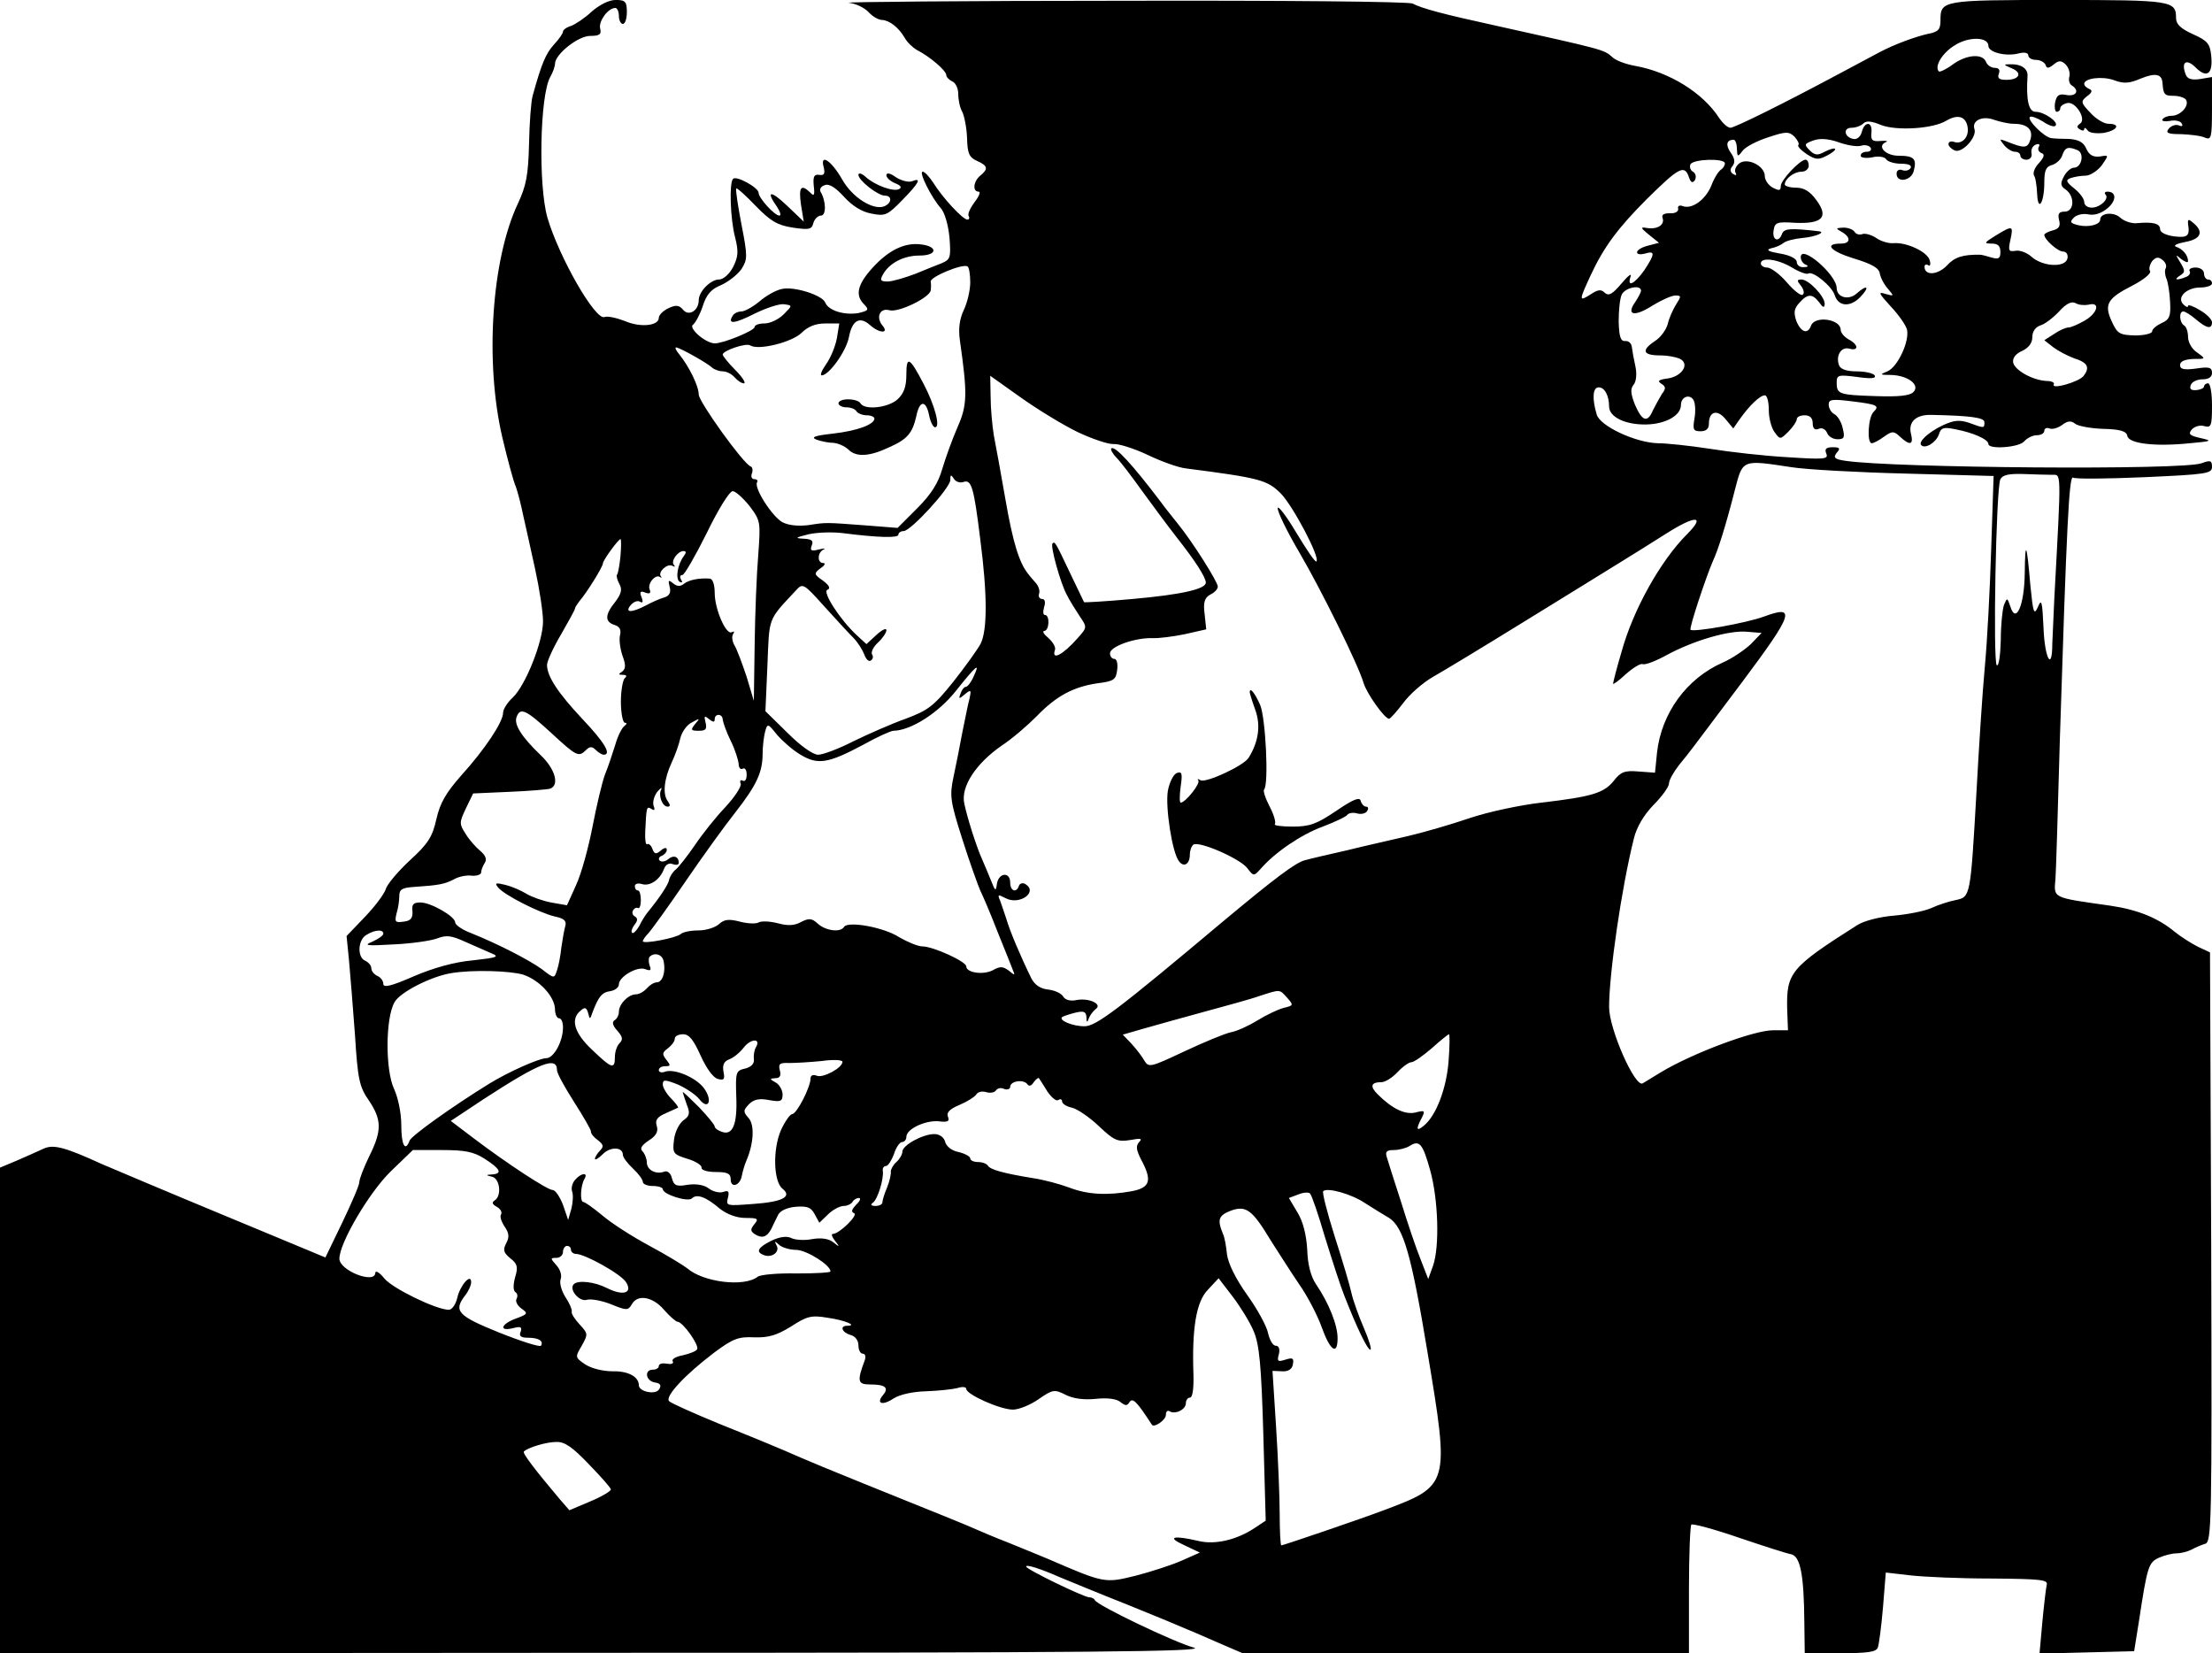 <?xml version="1.0" standalone="no"?>
<!DOCTYPE svg PUBLIC "-//W3C//DTD SVG 20010904//EN"
 "http://www.w3.org/TR/2001/REC-SVG-20010904/DTD/svg10.dtd">
<svg version="1.0" xmlns="http://www.w3.org/2000/svg"
 width="554pt" height="414pt" viewBox="0 0 554 414"
 preserveAspectRatio="xMidYMid meet">
<g transform="translate(0,414) scale(0.1,-0.1)"
fill="#000000" stroke="none">
<path d="M1482 4111 c-17 -16 -41 -32 -52 -36 -11 -3 -20 -10 -20 -14 0 -5
-10 -19 -23 -33 -20 -22 -31 -48 -53 -128 -4 -14 -8 -68 -9 -120 -2 -79 -7
-105 -28 -150 -66 -140 -83 -396 -39 -585 13 -55 28 -111 34 -124 5 -14 13
-45 18 -70 6 -25 19 -86 30 -135 11 -50 20 -109 20 -132 0 -51 -44 -161 -76
-191 -13 -12 -24 -29 -24 -38 0 -23 -46 -92 -104 -156 -39 -44 -54 -70 -63
-110 -10 -45 -21 -62 -67 -104 -29 -27 -57 -60 -60 -72 -4 -12 -27 -43 -52
-69 l-46 -48 6 -60 c3 -34 10 -118 15 -187 7 -112 11 -131 35 -165 32 -48 33
-75 1 -139 -13 -27 -25 -57 -25 -65 0 -8 -20 -54 -43 -102 l-42 -87 -255 106
c-140 58 -277 116 -305 128 -94 43 -122 50 -147 38 -13 -6 -42 -19 -65 -29
l-43 -18 0 -608 0 -608 1518 1 c1214 0 1508 3 1472 13 -48 13 -243 106 -248
119 -2 4 -8 7 -14 7 -13 0 -158 70 -158 77 0 6 35 -5 85 -27 22 -9 99 -41 170
-69 72 -29 139 -57 150 -62 11 -4 46 -20 79 -34 l58 -25 559 0 559 0 0 158 c0
87 3 161 6 164 3 3 56 -11 117 -32 62 -21 121 -40 132 -42 24 -4 33 -51 34
-170 l1 -78 89 0 c68 0 90 3 94 14 3 8 9 54 13 101 l7 87 61 -7 c34 -4 125 -8
204 -8 124 -1 142 -3 138 -16 -2 -9 -7 -51 -11 -94 l-7 -78 119 3 118 3 12 75
c21 138 24 147 50 159 13 6 33 11 44 11 10 0 27 4 37 9 9 5 25 12 35 15 16 5
17 47 15 743 l-3 738 -30 14 c-16 8 -43 25 -59 38 -41 34 -92 55 -161 65 -148
21 -141 18 -137 68 1 8 6 166 11 350 17 534 23 660 33 654 5 -4 86 -3 179 1
156 7 169 9 169 26 0 16 -4 17 -26 9 -45 -18 -773 -12 -892 6 -28 4 -31 8 -22
20 10 11 8 14 -10 14 -16 0 -21 -4 -16 -16 6 -14 -5 -15 -96 -9 -57 3 -145 13
-195 21 -51 8 -110 14 -130 14 -56 1 -146 43 -154 72 -12 40 -10 68 5 68 15 0
26 -21 26 -48 0 -26 40 -46 93 -45 48 1 87 22 87 49 0 20 21 28 31 13 5 -8 6
-29 3 -46 -5 -29 -3 -33 15 -33 14 0 21 6 21 19 0 31 21 37 42 11 l19 -23 16
23 c24 34 51 60 63 60 6 0 10 -17 10 -37 0 -21 7 -46 15 -56 13 -18 14 -18 34
2 12 12 21 26 21 31 0 6 9 10 20 10 13 0 20 -7 20 -20 0 -13 5 -18 15 -14 8 4
17 -1 21 -10 3 -9 15 -16 26 -16 17 0 19 4 13 28 -3 15 -13 31 -21 35 -8 4
-14 15 -14 24 0 13 9 14 58 8 65 -8 70 -11 54 -27 -13 -13 -17 -78 -4 -78 4 0
18 7 30 16 21 15 25 15 41 0 25 -23 34 -20 27 8 -7 29 12 48 51 47 99 -2 133
-7 133 -18 0 -16 0 -16 -38 -2 -24 8 -38 7 -66 -6 -36 -17 -63 -42 -54 -50 10
-10 37 7 44 27 5 17 12 19 41 13 43 -8 83 -25 83 -37 0 -14 77 -9 90 7 7 8 21
15 31 15 11 0 19 5 19 11 0 6 6 9 13 6 7 -3 21 1 32 9 13 10 22 11 32 3 7 -6
39 -12 70 -13 44 -1 59 -6 61 -18 4 -19 69 -27 157 -18 55 5 57 6 26 13 -27 6
-31 10 -22 21 7 8 21 12 31 9 18 -5 20 0 20 51 0 31 -4 56 -10 56 -5 0 -10 -4
-10 -8 0 -4 -9 -8 -19 -9 -14 -1 -18 3 -14 13 3 8 16 14 29 14 16 0 24 6 24
16 0 14 -7 16 -40 11 -30 -4 -40 -2 -40 9 0 9 12 14 33 15 32 0 32 0 10 16
-13 8 -23 26 -23 39 0 12 -4 26 -10 29 -12 8 -13 35 -2 35 5 0 19 -9 32 -20
27 -23 40 -25 40 -7 0 7 -14 21 -30 30 -16 10 -30 15 -30 11 0 -5 -5 -3 -12 4
-17 17 8 42 43 42 16 0 29 5 29 10 0 6 -4 10 -10 10 -5 0 -10 7 -10 15 0 8 -9
15 -21 15 -11 0 -18 -4 -15 -9 3 -5 -1 -12 -10 -15 -23 -9 -31 -7 -14 4 13 8
13 12 1 32 -13 21 -13 22 2 9 10 -7 17 -10 17 -5 0 15 -14 31 -30 36 -8 3 2 8
23 12 39 7 47 25 21 47 -13 11 -15 11 -14 -2 5 -30 -1 -35 -35 -31 -21 3 -35
10 -35 18 0 14 -17 19 -59 15 -13 -1 -31 5 -41 14 -16 15 -50 12 -50 -5 0 -13
-30 -20 -55 -14 -20 5 -22 8 -11 19 7 7 23 11 37 8 15 -3 33 3 48 16 22 19 22
41 -1 41 -6 0 -8 -3 -5 -7 11 -10 -13 -33 -34 -33 -11 0 -19 6 -19 14 0 8 -11
23 -25 34 -21 17 -22 21 -9 26 9 3 25 6 37 6 12 0 30 12 41 26 18 26 18 26 -5
22 -17 -2 -27 4 -34 20 -7 16 -19 22 -42 24 -18 0 -39 1 -45 2 -17 1 -62 46
-54 53 3 3 17 -2 32 -11 14 -10 29 -15 32 -11 9 9 -28 35 -50 35 -17 0 -24 29
-20 90 1 18 -16 30 -43 29 -18 0 -18 -1 3 -10 28 -11 20 -29 -13 -29 -18 0
-23 4 -19 15 4 10 0 15 -10 15 -9 0 -19 7 -22 15 -9 22 -50 18 -84 -7 -16 -12
-32 -19 -34 -17 -12 12 8 46 39 65 35 23 85 22 85 -1 0 -16 43 -27 75 -19 15
4 25 2 25 -5 0 -6 9 -11 19 -11 11 0 21 -6 24 -12 3 -10 7 -10 20 0 13 11 19
11 30 1 8 -8 12 -21 10 -30 -3 -9 0 -20 6 -23 20 -13 11 -28 -13 -24 -19 4
-25 0 -29 -19 -2 -12 0 -23 4 -23 5 0 9 4 9 9 0 5 8 11 18 13 21 4 49 -42 31
-52 -8 -6 -8 -9 0 -14 6 -4 11 -4 11 1 0 4 4 3 8 -3 4 -7 21 -9 40 -7 35 6 45
23 12 23 -10 0 -31 12 -45 28 -24 25 -24 28 -8 41 13 9 14 15 6 18 -7 3 -13 8
-13 13 0 14 45 20 75 9 24 -9 38 -8 66 4 37 15 53 12 55 -10 2 -30 5 -33 28
-33 14 0 28 -5 31 -10 9 -15 -14 -40 -36 -40 -10 0 -20 -4 -23 -9 -3 -4 5 -6
18 -4 13 3 27 0 30 -6 4 -6 1 -9 -7 -5 -8 3 -19 -1 -25 -8 -9 -11 -3 -14 31
-14 23 -1 50 -4 60 -9 15 -6 17 0 17 72 l0 80 -30 -5 c-21 -3 -32 0 -36 12
-12 31 2 40 25 17 28 -28 44 -17 39 30 -3 29 -9 37 -45 53 -31 14 -43 25 -43
41 0 43 -10 45 -295 45 -291 0 -295 -1 -295 -51 0 -23 -5 -29 -32 -34 -31 -7
-83 -26 -119 -45 -9 -5 -56 -30 -105 -56 -144 -77 -258 -133 -270 -134 -7 0
-19 11 -28 24 -41 64 -126 116 -211 131 -22 4 -48 13 -57 22 -21 19 -23 19
-293 79 -133 29 -184 43 -207 55 -10 5 -323 8 -730 7 -392 0 -699 -3 -682 -5
18 -2 40 -13 50 -24 9 -10 24 -19 33 -19 19 -1 42 -19 57 -45 6 -11 20 -24 30
-30 32 -16 74 -52 74 -63 0 -5 7 -12 15 -16 8 -3 15 -17 15 -31 0 -15 4 -35
10 -45 5 -10 11 -39 12 -65 1 -39 5 -49 25 -58 27 -12 29 -20 8 -37 -17 -14
-20 -40 -4 -40 6 0 1 -12 -10 -26 -11 -15 -18 -30 -15 -35 3 -5 1 -9 -3 -9
-12 0 -64 57 -86 93 -10 15 -21 27 -26 27 -11 0 22 -65 45 -91 10 -11 19 -42
22 -74 4 -50 2 -55 -19 -64 -13 -5 -43 -17 -67 -27 -24 -9 -54 -18 -67 -19
-19 0 -22 2 -14 17 16 29 52 48 92 48 45 0 47 23 3 28 -41 5 -81 -15 -121 -59
-38 -42 -44 -69 -20 -92 12 -13 10 -15 -15 -21 -35 -6 -75 6 -83 26 -7 19 -80
42 -110 34 -14 -3 -39 -17 -55 -31 -17 -14 -37 -25 -45 -25 -9 0 -19 -5 -22
-11 -14 -22 5 -20 56 6 29 14 62 25 73 23 21 -3 21 -3 -1 -25 -13 -13 -34 -23
-48 -23 -14 0 -25 -4 -25 -9 0 -9 -78 -41 -100 -41 -24 1 -67 39 -54 47 6 5
17 25 24 46 9 29 21 43 46 53 18 8 41 26 51 40 15 24 16 31 0 112 -9 47 -15
87 -13 90 2 2 24 -18 49 -44 37 -38 54 -48 92 -54 41 -6 48 -5 52 11 3 11 12
19 19 19 14 0 13 37 -1 60 -3 6 1 13 10 16 11 5 27 -5 49 -29 21 -23 45 -38
69 -42 34 -7 40 -4 77 34 43 44 49 57 24 47 -8 -3 -26 1 -40 10 -15 11 -24 12
-24 5 0 -6 10 -15 22 -20 13 -5 17 -10 11 -14 -14 -9 -62 9 -85 30 -10 9 -18
11 -18 5 0 -14 49 -52 66 -52 19 0 18 -19 -2 -27 -28 -10 -80 23 -105 68 -27
47 -56 66 -46 30 4 -16 1 -21 -11 -19 -13 2 -16 -4 -14 -27 3 -24 1 -28 -9
-17 -23 22 -29 13 -23 -30 l7 -43 -42 40 c-41 39 -54 38 -25 -3 8 -12 11 -22
6 -22 -12 0 -52 44 -52 57 0 13 -56 44 -64 35 -10 -9 -7 -101 5 -146 9 -36 8
-49 -5 -75 -9 -17 -24 -31 -35 -31 -21 0 -51 -30 -51 -52 0 -26 -25 -41 -39
-24 -10 12 -18 13 -37 4 -13 -6 -24 -17 -24 -24 0 -20 -46 -25 -85 -8 -21 8
-44 13 -51 10 -23 -9 -114 150 -143 249 -23 81 -19 305 7 352 7 12 12 27 12
33 0 24 58 70 88 70 24 0 29 4 25 19 -4 18 20 51 38 51 5 0 9 -9 9 -20 0 -11
5 -20 10 -20 6 0 10 14 10 30 0 26 -4 30 -28 30 -17 0 -40 -12 -60 -29z m3446
-290 c4 -25 -15 -44 -35 -36 -7 2 -13 0 -13 -6 0 -5 7 -12 16 -16 19 -7 56 34
49 54 -7 21 20 34 49 23 15 -5 37 -10 49 -10 35 0 50 -15 42 -40 -7 -22 -15
-22 -60 -4 -18 7 -18 6 -6 -9 7 -9 20 -17 27 -17 8 0 14 -4 14 -10 0 -5 7 -10
15 -10 9 0 15 7 13 16 -2 10 3 19 11 22 8 3 11 0 7 -6 -3 -6 0 -12 6 -15 10
-3 8 -10 -5 -25 -11 -11 -16 -25 -13 -31 4 -5 7 -26 8 -46 2 -48 18 -23 18 28
0 30 4 40 20 44 10 3 22 14 25 24 7 20 14 23 38 13 18 -7 11 -44 -9 -44 -7 0
-19 -10 -25 -22 -9 -17 -9 -24 5 -33 23 -17 21 -55 -3 -55 -14 0 -18 -5 -14
-21 4 -15 0 -22 -16 -26 -11 -3 -21 -8 -21 -11 0 -12 34 -42 47 -42 8 0 13 -7
11 -17 -5 -24 -62 -21 -90 4 -11 10 -29 17 -40 15 -17 -3 -19 0 -13 27 8 37 6
37 -37 11 -29 -18 -30 -20 -10 -20 16 0 22 -6 22 -21 0 -16 -4 -19 -22 -14
-13 4 -25 7 -28 7 -44 1 -65 -6 -84 -27 -23 -24 -56 -26 -56 -3 0 5 4 7 9 4 5
-4 7 2 4 12 -5 21 -58 46 -91 43 -12 -1 -32 5 -43 13 -12 8 -27 12 -34 10 -7
-3 -16 -1 -20 5 -3 6 -16 11 -28 11 -20 -1 -20 -2 -4 -11 23 -13 22 -29 -2
-29 -44 0 -27 -19 31 -37 46 -14 64 -24 66 -38 2 -11 11 -28 21 -39 15 -18 15
-18 -7 -12 -19 6 -17 2 13 -31 20 -21 38 -47 41 -58 7 -29 -23 -94 -49 -105
-20 -8 -19 -9 9 -9 42 -1 74 -25 56 -43 -9 -9 -37 -12 -94 -10 -93 3 -98 5
-98 34 0 19 4 20 51 14 34 -5 49 -4 44 4 -3 5 -23 10 -45 10 -24 0 -40 5 -44
15 -9 24 5 47 25 42 25 -7 24 10 -1 23 -11 6 -20 17 -20 24 0 27 -64 36 -74
11 -8 -23 -25 -18 -37 11 -7 21 -6 31 7 45 21 24 33 24 50 2 10 -14 13 -15 14
-4 0 19 -40 61 -58 61 -12 0 -12 -3 -2 -15 7 -9 10 -19 5 -23 -4 -4 -22 10
-40 31 -17 20 -40 37 -49 37 -9 0 -16 5 -16 10 0 17 43 11 78 -10 18 -11 37
-18 41 -15 12 7 59 -32 66 -54 9 -29 39 -31 64 -5 25 26 18 33 -9 9 -20 -18
-50 -10 -50 14 -1 34 -90 110 -90 77 0 -8 6 -17 13 -19 7 -3 5 -6 -5 -6 -10
-1 -18 5 -18 13 0 8 -17 17 -42 21 -29 5 -36 9 -23 13 11 2 25 8 31 13 7 6 28
11 48 13 34 3 61 15 40 17 -70 8 -86 7 -91 -7 -8 -22 -25 -16 -21 9 3 20 8 22
54 19 68 -3 85 14 53 57 -16 22 -31 31 -51 31 -15 0 -28 4 -28 8 0 14 23 32
42 32 10 0 18 7 18 15 0 8 -3 15 -8 15 -14 0 -62 -51 -62 -66 0 -12 -4 -12
-20 -4 -11 6 -20 19 -20 29 0 26 -45 48 -65 31 -8 -7 -12 -17 -8 -23 3 -6 1
-7 -6 -3 -8 5 -9 12 -2 20 7 9 6 19 -4 33 -14 20 -11 33 7 33 4 0 8 -10 8 -22
1 -21 2 -22 14 -6 7 10 36 25 64 34 45 15 52 15 66 2 8 -9 13 -18 10 -21 -3
-3 6 -13 21 -23 22 -14 29 -15 50 -4 14 7 23 15 21 17 -2 3 -14 -1 -26 -7 -18
-10 -25 -9 -38 4 -14 14 -13 16 9 24 16 6 37 5 63 -4 22 -8 47 -12 57 -9 9 3
20 1 24 -5 3 -5 -1 -10 -9 -10 -9 0 -16 -4 -16 -10 0 -5 13 -7 29 -4 16 4 32
1 35 -5 4 -6 21 -11 37 -11 19 0 28 -4 24 -11 -4 -6 -13 -8 -21 -5 -8 3 -14
-1 -14 -9 0 -24 37 -18 43 7 8 30 1 38 -38 38 -33 0 -55 24 -32 34 7 3 1 4
-13 3 -21 -2 -25 2 -23 21 3 28 -17 29 -24 2 -3 -12 -12 -20 -21 -18 -23 4
-27 28 -5 28 11 0 24 5 30 11 7 7 20 6 44 -4 38 -15 130 -10 164 11 29 17 49
10 53 -17z m-608 -90 c0 -6 -5 -13 -10 -16 -6 -4 -17 -21 -24 -40 -15 -36 -49
-60 -72 -51 -8 3 -13 0 -11 -7 1 -7 -8 -12 -21 -11 -15 0 -21 -4 -18 -12 6
-17 -13 -29 -39 -25 -17 3 -17 1 5 -17 l25 -20 -27 -7 c-16 -4 -28 -11 -28
-17 0 -5 9 -6 20 -3 26 8 25 -1 -2 -42 -25 -35 -44 -44 -34 -15 3 9 -7 1 -23
-18 -23 -27 -32 -32 -42 -23 -9 9 -17 8 -35 -4 -30 -19 -30 -17 0 48 33 71 69
119 141 191 78 77 93 86 104 57 5 -16 10 -19 16 -10 4 8 2 17 -5 21 -7 4 -9
13 -6 19 9 13 86 15 86 2z m1104 -263 c-3 -5 -2 -17 2 -26 4 -9 8 -36 9 -58 2
-35 -1 -44 -21 -53 -13 -6 -24 -15 -24 -21 0 -5 -19 -10 -42 -10 -39 1 -45 4
-59 35 -20 43 -11 58 52 90 27 14 47 30 44 36 -4 5 -1 16 5 25 10 11 16 11 26
3 8 -6 11 -15 8 -21z m-2994 -35 c0 -19 -7 -50 -16 -69 -11 -23 -14 -47 -10
-76 19 -134 19 -162 -6 -218 -13 -30 -30 -77 -38 -104 -10 -35 -27 -63 -63
-99 l-49 -49 -76 6 c-107 8 -102 8 -147 1 -25 -3 -49 -1 -65 7 -26 14 -72 86
-64 100 3 4 0 8 -6 8 -7 0 -10 6 -7 14 3 8 2 16 -3 18 -18 6 -130 162 -130
180 0 21 -24 70 -49 101 -8 9 -11 17 -8 17 9 0 80 -40 91 -51 6 -5 18 -9 27
-9 9 0 22 -7 29 -15 7 -8 17 -15 23 -15 6 0 -3 15 -21 33 -18 18 -32 36 -32
39 0 10 59 30 69 23 21 -13 104 8 128 31 16 16 35 24 60 24 l35 0 -6 -37 c-4
-21 -16 -50 -27 -65 -11 -16 -16 -28 -11 -28 18 0 61 60 68 95 8 43 27 54 53
31 23 -21 49 -22 31 -1 -17 21 -6 45 18 38 23 -6 101 32 103 50 1 6 1 17 0 22
-1 12 79 45 92 38 4 -2 7 -20 7 -40z m1680 -21 c0 -4 -7 -17 -15 -29 -23 -33
-1 -37 44 -8 23 14 48 25 57 25 15 0 15 -2 2 -22 -8 -13 -18 -35 -21 -49 -4
-15 -18 -34 -32 -43 -35 -23 -31 -36 13 -36 20 0 44 -5 52 -10 22 -14 0 -44
-35 -48 -21 -3 -25 -6 -14 -13 11 -7 12 -12 1 -26 -6 -10 -16 -28 -22 -40 -14
-33 -27 -28 -45 13 -11 28 -12 40 -4 50 7 8 9 27 5 46 -4 18 -8 40 -9 49 -1 9
-8 16 -17 15 -11 -1 -15 11 -16 49 0 28 3 58 8 68 9 17 48 25 48 9z m1121 -35
c30 8 23 -21 -10 -40 -16 -9 -34 -17 -40 -17 -7 0 -23 -7 -36 -16 l-25 -16 23
-18 c12 -9 35 -21 51 -27 35 -11 41 -23 24 -45 -13 -15 -83 -35 -74 -20 2 4
-6 8 -19 8 -35 2 -79 27 -83 46 -2 11 6 22 22 29 17 8 26 20 26 35 0 14 8 25
20 29 11 3 32 19 47 35 18 20 31 26 41 21 8 -5 23 -6 33 -4z m-2532 -319 c36
-17 77 -31 90 -30 13 1 51 -11 85 -27 33 -16 77 -32 96 -34 186 -24 204 -29
238 -63 31 -32 99 -161 89 -170 -3 -3 -25 30 -51 73 -25 42 -46 69 -46 60 0
-10 24 -59 54 -110 55 -94 148 -282 161 -327 8 -27 53 -90 64 -90 3 0 19 18
35 39 16 22 49 51 75 66 25 14 129 77 231 140 102 63 208 128 235 145 28 17
82 51 120 75 73 46 97 44 50 -3 -66 -66 -135 -189 -164 -295 -12 -40 -21 -76
-21 -79 0 -3 14 7 31 23 18 16 37 28 43 26 6 -3 34 8 61 23 67 36 155 62 200
58 l37 -3 -27 -28 c-16 -15 -47 -36 -70 -46 -91 -40 -154 -127 -165 -226 l-5
-50 -41 3 c-35 3 -45 -1 -62 -23 -25 -31 -54 -40 -182 -55 -52 -6 -133 -23
-180 -39 -47 -16 -116 -36 -155 -45 -38 -9 -106 -24 -150 -35 -44 -10 -92 -21
-106 -25 -23 -5 -76 -45 -209 -156 -262 -220 -315 -260 -344 -260 -30 0 -65
15 -56 23 3 2 17 7 33 11 21 5 27 3 28 -11 0 -14 2 -15 6 -3 3 8 11 18 17 23
18 12 -15 28 -46 23 -17 -4 -30 0 -35 8 -4 8 -21 16 -38 18 -19 2 -33 11 -42
28 -27 55 -54 119 -62 147 -5 15 -12 36 -16 47 -7 16 -6 17 13 7 35 -19 83 15
50 35 -6 4 -14 2 -16 -4 -6 -19 -22 -14 -22 8 0 27 -28 25 -33 -2 -3 -21 -4
-21 -15 7 -7 17 -16 39 -21 50 -16 35 -39 109 -46 143 -9 42 29 100 94 145 26
17 64 50 87 73 49 51 92 74 153 83 41 5 46 9 49 34 2 15 -1 27 -7 27 -6 0 -11
6 -11 14 0 17 62 39 105 38 16 -1 54 4 83 10 l53 12 -4 38 c-4 30 0 41 14 49
11 5 19 14 19 20 0 12 -64 113 -99 156 -14 18 -34 42 -43 55 -72 95 -116 143
-125 135 -2 -3 4 -14 14 -24 10 -10 38 -47 63 -82 25 -34 63 -86 85 -114 49
-62 75 -103 75 -116 0 -16 -60 -30 -184 -41 -65 -6 -120 -9 -121 -8 -1 2 -17
35 -35 73 -37 78 -38 80 -44 74 -6 -6 20 -100 36 -129 7 -14 22 -38 32 -53 19
-28 19 -28 -5 -55 -37 -42 -66 -57 -57 -30 3 7 -5 20 -16 30 -12 10 -16 17
-11 18 13 0 15 40 2 40 -5 0 -5 9 -2 20 4 12 2 20 -5 20 -6 0 -10 6 -8 12 3 7
0 18 -6 26 -6 7 -16 18 -21 25 -22 27 -38 77 -57 187 -11 63 -24 135 -29 160
-4 25 -8 68 -8 97 l-1 52 76 -54 c42 -30 106 -69 143 -87z m1788 -88 c38 -6
167 -13 287 -16 l219 -6 -6 -182 c-3 -99 -10 -233 -16 -296 -6 -63 -15 -205
-21 -315 -15 -262 -15 -261 -52 -269 -16 -3 -44 -12 -61 -20 -18 -8 -60 -16
-94 -19 -36 -3 -75 -13 -92 -24 -167 -106 -177 -119 -175 -210 l2 -53 -37 0
c-49 0 -203 -58 -281 -105 -19 -12 -40 -24 -46 -28 -19 -11 -84 136 -84 191 0
84 31 298 62 422 7 29 25 59 49 84 22 22 39 46 39 54 0 8 11 28 25 46 32 39
19 23 159 209 128 171 135 193 54 163 -43 -16 -177 -40 -184 -33 -4 4 39 133
56 172 13 27 34 95 55 178 20 77 17 76 142 57z m651 -19 c25 -1 25 23 7 -311
-2 -41 -4 -92 -5 -112 0 -71 -19 -38 -22 40 -3 66 -5 74 -14 52 -10 -22 -12
-15 -19 55 -9 106 -13 115 -14 29 -1 -80 -22 -128 -36 -83 -8 23 -8 23 -16 4
-4 -11 -8 -51 -8 -88 -1 -38 -5 -66 -10 -63 -10 6 -2 445 9 466 6 11 22 14 57
13 26 -1 58 -2 71 -2z m-2725 -18 c20 7 26 -13 42 -143 18 -138 18 -228 1
-262 -8 -15 -39 -58 -69 -96 -49 -61 -63 -71 -119 -92 -34 -12 -93 -38 -130
-56 -37 -19 -77 -34 -89 -34 -13 0 -44 22 -77 55 l-55 54 5 115 c5 122 0 111
71 187 17 19 19 19 70 -38 29 -32 62 -68 74 -80 12 -12 24 -32 28 -43 4 -11
11 -18 16 -14 5 3 7 10 3 15 -3 6 3 19 15 30 12 11 21 25 21 31 0 6 -11 1 -25
-12 l-25 -23 -24 22 c-43 40 -87 109 -74 114 9 3 5 11 -11 23 -23 16 -23 18
-6 31 11 7 13 13 7 13 -16 0 -15 27 1 34 6 3 1 3 -12 0 -19 -5 -23 -3 -18 10
5 12 0 16 -21 17 -22 1 -20 3 13 11 22 5 60 6 85 3 86 -11 140 -13 140 -4 0 5
6 9 13 9 18 0 117 108 117 128 0 14 2 14 9 3 5 -8 16 -11 24 -8z m-536 -60
c28 -37 28 -40 22 -123 -4 -47 -8 -148 -9 -225 l-2 -140 -18 60 c-11 33 -24
68 -30 78 -6 10 -8 23 -4 29 4 6 3 8 -3 5 -14 -9 -43 57 -43 98 0 21 -5 35
-12 36 -26 2 -53 -3 -65 -13 -9 -7 -17 -7 -27 1 -12 10 -13 8 -9 -8 4 -14 0
-23 -13 -27 -11 -3 -31 -12 -46 -20 -36 -19 -55 -19 -38 1 7 8 17 12 23 8 7
-4 8 0 4 11 -6 14 -3 17 9 12 11 -4 15 -2 11 8 -6 15 15 39 26 31 4 -3 5 -2 2
2 -8 10 16 33 29 26 6 -3 8 -3 4 2 -9 9 9 35 24 35 7 0 7 -4 1 -12 -16 -21
-22 -57 -11 -65 7 -3 8 -1 4 5 -4 7 -3 12 3 12 5 0 32 47 61 105 28 58 57 105
65 105 7 0 26 -17 42 -37z m-323 -125 c-2 -22 -6 -43 -8 -46 -3 -2 -1 -13 5
-24 8 -14 5 -25 -10 -45 -26 -32 -27 -50 -2 -58 13 -4 17 -12 14 -25 -3 -11 0
-34 6 -52 9 -24 8 -33 -1 -40 -10 -6 -9 -8 2 -8 9 0 11 -3 5 -8 -5 -4 -10 -31
-10 -59 0 -29 5 -53 10 -53 6 0 5 -3 -1 -8 -6 -4 -17 -25 -23 -47 -7 -22 -18
-56 -26 -75 -7 -19 -21 -78 -31 -130 -10 -52 -28 -118 -41 -146 l-23 -51 -40
7 c-21 4 -49 14 -62 22 -13 8 -36 18 -52 22 -25 6 -28 5 -18 -7 16 -19 103
-63 141 -72 24 -5 30 -11 27 -23 -3 -10 -7 -34 -10 -54 -2 -20 -7 -47 -11 -58
-7 -21 -7 -21 -38 3 -32 23 -107 62 -179 91 -21 8 -38 20 -38 26 0 15 -61 50
-87 50 -18 0 -22 -5 -20 -22 1 -17 -4 -24 -22 -26 -21 -3 -23 -1 -18 20 4 12
7 32 7 44 0 17 7 21 38 23 61 4 76 7 99 19 12 7 32 11 45 9 12 -1 23 3 23 8 0
6 4 16 9 24 6 9 2 19 -11 30 -11 9 -28 28 -37 43 -16 25 -16 28 1 64 l18 37
90 4 c50 2 96 6 103 8 24 9 12 50 -24 84 -47 45 -68 77 -60 96 9 24 23 18 86
-40 64 -59 69 -62 88 -43 9 9 15 9 24 0 7 -7 16 -12 20 -12 20 0 3 30 -53 89
-61 65 -89 107 -89 136 0 9 16 44 35 76 19 33 35 62 35 65 0 3 5 10 10 17 20
23 60 88 60 96 0 8 39 61 44 61 2 0 2 -19 0 -42z m884 -303 c-6 -14 -15 -25
-19 -25 -4 0 -10 -7 -13 -16 -6 -15 -4 -15 10 -3 16 13 17 12 12 -11 -4 -14
-11 -52 -18 -85 -6 -33 -16 -83 -22 -111 -10 -47 -8 -61 22 -155 18 -57 39
-115 45 -129 7 -14 27 -61 44 -105 18 -44 35 -87 38 -95 6 -13 4 -13 -10 -1
-15 11 -22 12 -41 1 -24 -12 -66 -6 -66 10 0 12 -83 50 -110 50 -11 0 -37 11
-58 23 -38 25 -128 41 -138 26 -9 -15 -46 -10 -66 8 -15 14 -22 14 -42 4 -16
-9 -33 -10 -58 -3 -20 5 -41 6 -48 2 -7 -4 -28 -3 -47 2 -27 7 -39 6 -52 -6
-10 -9 -33 -16 -52 -16 -19 0 -39 -4 -44 -9 -11 -10 -95 -26 -95 -18 0 3 6 12
13 19 7 7 49 65 92 128 43 63 100 142 127 176 53 68 68 100 68 147 0 18 3 42
6 54 6 22 7 22 30 -7 14 -16 40 -39 59 -50 43 -26 69 -22 157 25 34 19 69 35
76 35 44 1 113 45 157 101 51 64 61 72 43 34z m-648 -106 c0 15 20 14 20 -1 1
-7 9 -31 20 -53 11 -22 19 -48 20 -58 0 -10 5 -15 10 -12 6 3 10 -3 10 -15 0
-12 -4 -18 -10 -15 -5 3 -8 0 -5 -7 3 -7 -15 -34 -39 -60 -24 -25 -58 -68 -76
-95 -18 -26 -39 -53 -47 -60 -8 -6 -15 -18 -17 -25 -1 -12 -24 -46 -55 -84 -4
-5 -14 -20 -20 -33 -7 -12 -15 -20 -18 -17 -3 3 0 12 6 20 8 10 9 16 1 21 -6
3 -8 11 -4 16 3 5 8 7 12 5 4 -2 7 7 7 20 0 13 -3 24 -7 24 -5 0 -8 5 -8 11 0
6 8 8 18 5 20 -6 45 11 55 38 4 11 13 16 22 12 8 -3 15 -2 15 3 0 16 -13 21
-27 9 -7 -6 -17 -7 -21 -3 -4 4 -1 10 6 12 6 3 12 9 12 15 0 6 -6 6 -15 -2
-12 -10 -16 -9 -21 4 -3 9 -9 14 -13 12 -4 -3 -6 12 -5 32 3 61 3 64 16 56 7
-5 9 -2 5 8 -3 9 1 24 9 35 9 10 13 13 10 6 -8 -15 3 -43 16 -43 7 0 7 4 1 13
-14 17 -10 56 9 97 9 19 19 47 22 62 4 15 16 33 29 39 20 11 21 11 8 -4 -12
-15 -11 -17 9 -17 18 0 21 4 17 21 -4 16 -3 18 9 8 10 -8 14 -8 14 0z m-830
-537 c0 -5 -12 -13 -27 -20 -24 -10 -16 -11 53 -7 44 2 93 9 109 15 23 9 36 7
69 -8 23 -10 52 -23 66 -29 22 -9 16 -11 -46 -18 -46 -4 -99 -19 -148 -40 -57
-25 -76 -29 -76 -19 0 8 -7 17 -15 20 -8 4 -15 12 -15 19 0 7 -7 15 -15 19
-21 8 -19 53 3 65 21 13 42 14 42 3z m702 -69 c6 -27 -3 -53 -17 -53 -7 0 -18
-7 -25 -15 -7 -8 -19 -15 -27 -15 -19 0 -43 -24 -43 -44 0 -8 -5 -18 -11 -21
-7 -5 -4 -14 7 -26 13 -15 15 -22 6 -31 -7 -7 -12 -22 -12 -35 0 -32 -8 -29
-57 18 -45 42 -55 77 -29 98 11 10 15 8 19 -6 4 -17 5 -16 11 2 15 39 23 50
45 53 11 2 21 9 21 17 0 19 46 46 66 38 13 -5 16 -3 11 9 -3 9 -3 19 0 22 12
12 32 6 35 -11z m-351 -34 c41 -14 78 -55 79 -86 0 -13 5 -23 10 -23 6 0 10
-10 10 -23 0 -35 -23 -77 -42 -77 -18 0 -96 -35 -143 -64 -94 -58 -194 -130
-199 -142 -11 -30 -21 -12 -21 39 0 30 -8 68 -18 90 -22 46 -22 177 1 217 13
25 92 65 142 73 53 9 149 6 181 -4z m1913 -58 c16 -18 16 -19 -9 -25 -15 -4
-44 -18 -65 -31 -21 -13 -51 -27 -67 -30 -15 -3 -68 -25 -117 -48 -85 -40 -89
-41 -100 -23 -6 11 -21 30 -32 42 l-22 23 52 15 c28 8 96 27 151 42 55 15 118
32 140 40 53 17 49 17 69 -5z m-1469 -145 c14 -31 31 -55 43 -58 15 -4 18 -1
14 18 -3 17 1 26 14 31 11 4 27 17 37 30 18 23 44 23 30 0 -4 -7 -6 -20 -5
-29 2 -11 -6 -20 -22 -24 -23 -5 -24 -9 -22 -70 3 -70 -9 -99 -37 -88 -9 3
-17 9 -17 13 0 4 -18 26 -40 49 -22 22 -40 39 -40 37 0 -2 5 -16 10 -31 9 -22
7 -29 -9 -40 -10 -8 -21 -29 -23 -49 -4 -33 -2 -36 34 -47 20 -6 36 -16 35
-22 -1 -6 14 -11 36 -11 29 0 37 -4 37 -18 0 -24 24 -16 28 9 2 10 7 28 12 39
18 43 20 88 5 105 -14 16 -14 19 1 35 12 12 26 15 51 10 28 -5 33 -3 33 14 0
11 -8 25 -17 30 -16 9 -16 10 -1 11 11 0 15 6 11 20 -4 16 0 19 23 18 16 0 53
2 82 5 28 4 52 3 52 -2 0 -15 -48 -41 -64 -35 -10 4 -16 1 -16 -7 0 -21 -34
-88 -46 -89 -5 0 -18 -18 -28 -40 -21 -48 -19 -129 4 -147 25 -20 -1 -33 -74
-38 -66 -5 -68 -5 -63 15 4 16 2 20 -12 15 -9 -3 -26 1 -36 9 -12 9 -32 12
-53 9 -28 -5 -34 -2 -39 16 -3 13 -11 20 -19 17 -21 -8 -44 4 -44 23 0 9 -5
22 -11 28 -7 7 -2 15 16 27 19 12 24 23 20 36 -5 15 1 23 22 32 15 7 29 13 31
14 2 1 -6 12 -17 23 -12 12 -21 28 -21 35 0 13 5 13 38 0 20 -9 44 -25 53 -36
23 -30 35 -4 12 27 -20 27 -75 50 -98 41 -8 -3 -15 -1 -15 4 0 6 7 10 16 10
14 0 14 2 3 16 -11 14 -11 18 4 29 9 7 17 17 17 24 0 6 9 11 21 11 15 0 26
-14 44 -54z m1873 -13 c-5 -68 -31 -137 -62 -162 -19 -16 -20 -8 -5 20 9 18 7
19 -16 13 -26 -6 -58 9 -95 46 -20 20 -16 30 10 30 9 0 27 11 40 25 13 14 29
25 35 25 6 0 29 16 51 35 21 19 41 35 43 35 2 0 2 -30 -1 -67z m-2233 -23 c0
-8 20 -44 43 -80 23 -36 42 -69 42 -73 -1 -5 7 -15 17 -22 14 -11 16 -16 6
-26 -7 -7 -13 -17 -13 -21 0 -4 9 1 20 12 19 19 50 18 50 -2 0 -6 11 -21 25
-34 14 -13 25 -28 25 -34 0 -5 11 -10 25 -10 14 0 25 -4 25 -8 0 -13 63 -33
73 -23 12 12 35 4 70 -26 18 -14 42 -23 64 -23 31 0 34 -2 22 -16 -10 -13 -10
-17 2 -25 18 -11 30 -7 41 14 4 9 12 25 17 35 5 10 22 18 44 20 28 2 38 -1 47
-18 l12 -22 22 21 c12 12 30 21 39 21 9 0 19 5 22 10 3 6 11 10 16 10 6 0 3
-8 -7 -17 -11 -12 -13 -18 -5 -21 12 -4 -37 -52 -53 -52 -5 0 -2 -8 5 -17 13
-16 12 -17 -4 -4 -11 9 -30 12 -53 8 -20 -4 -44 -2 -53 3 -11 5 -28 3 -49 -7
-34 -17 -40 -28 -19 -36 20 -8 41 8 32 24 -6 11 -5 12 6 2 7 -7 27 -13 44 -13
26 -1 85 -38 85 -54 0 -3 -38 -5 -85 -5 -47 1 -90 -3 -97 -8 -34 -27 -137 -14
-177 21 -9 7 -51 33 -94 56 -43 23 -96 57 -118 76 -23 19 -44 34 -48 34 -9 0
-7 42 3 58 10 17 -9 15 -24 -3 -7 -8 -10 -21 -7 -29 3 -8 2 -27 -2 -43 l-8
-28 -13 38 c-8 20 -19 37 -26 37 -13 0 -115 67 -197 129 l-58 44 83 55 c140
91 183 108 183 72z m1194 -30 c6 8 12 12 13 10 2 -3 12 -18 21 -33 10 -15 22
-25 27 -22 6 4 10 2 10 -3 0 -6 11 -13 25 -16 13 -3 44 -24 67 -46 38 -36 47
-40 78 -35 27 5 32 4 23 -5 -9 -10 -7 -20 5 -44 28 -52 23 -70 -23 -79 -61
-11 -110 -9 -157 9 -24 9 -65 20 -93 24 -73 12 -105 21 -111 31 -3 5 -14 9
-25 9 -10 0 -19 4 -19 9 0 5 -13 12 -29 16 -17 3 -31 14 -34 26 -3 11 -14 19
-27 19 -29 0 -80 -28 -80 -44 0 -7 -7 -19 -15 -26 -8 -7 -14 -18 -14 -24 1 -6
-3 -24 -9 -39 -7 -16 -12 -33 -12 -38 0 -5 -8 -9 -17 -9 -11 0 -14 3 -7 8 12
8 28 60 25 80 -1 6 2 12 8 12 5 0 14 14 20 30 5 17 15 30 20 30 6 0 11 6 11
13 0 20 48 42 81 39 23 -3 28 0 23 12 -4 10 5 19 29 29 19 8 38 20 42 26 4 7
15 9 25 6 10 -3 21 -1 24 4 4 6 13 8 21 4 8 -3 15 0 15 5 0 15 33 20 43 7 4
-6 10 -5 16 5z m993 -221 c20 -72 24 -190 7 -239 l-12 -33 -19 49 c-11 27 -33
92 -49 144 -17 52 -33 103 -36 113 -4 13 0 17 18 17 13 0 31 5 39 10 25 16 33
7 52 -61z m-2368 29 c39 -25 45 -37 19 -39 -17 -1 -17 -2 0 -6 19 -5 24 -48 6
-59 -8 -5 -6 -10 5 -16 9 -5 14 -13 11 -19 -4 -5 1 -19 9 -31 11 -16 12 -26 4
-41 -9 -17 -7 -24 10 -38 18 -14 20 -22 12 -48 -5 -19 -5 -33 1 -37 5 -3 6
-10 3 -16 -4 -6 1 -17 12 -25 17 -12 16 -14 -14 -25 -38 -14 -43 -33 -7 -24
19 5 23 3 19 -9 -5 -11 1 -15 18 -15 27 0 40 -8 33 -20 -3 -4 -50 11 -105 33
-104 42 -115 54 -85 93 8 10 15 25 15 33 0 24 -28 -8 -35 -40 -4 -16 -13 -29
-21 -29 -31 0 -140 53 -161 78 -12 15 -22 21 -23 15 0 -30 -90 5 -90 35 0 39
74 165 128 218 l56 54 72 0 c58 0 80 -4 108 -22z m2105 -198 c18 -58 39 -123
48 -145 32 -82 58 -135 65 -135 4 0 -3 24 -16 54 -13 30 -27 69 -31 87 -4 19
-23 83 -42 142 -19 60 -32 111 -29 114 10 10 71 -7 105 -30 19 -12 46 -29 60
-37 36 -23 56 -93 96 -335 56 -336 56 -335 -112 -398 -47 -18 -249 -87 -254
-87 -2 0 -4 35 -4 78 0 42 -4 140 -9 218 l-9 141 24 -1 c15 -1 25 5 27 17 3
16 0 18 -19 12 -19 -6 -21 -4 -16 14 3 13 0 21 -8 21 -7 0 -15 14 -19 31 -3
17 -27 61 -53 97 -29 41 -47 78 -50 101 -2 20 -6 43 -10 51 -15 36 -11 46 19
58 39 14 54 3 101 -75 18 -28 49 -77 70 -108 22 -31 47 -80 57 -108 21 -59 40
-73 40 -28 0 33 -22 88 -54 135 -13 19 -21 50 -22 86 -2 36 -10 70 -24 93
l-22 37 24 9 c12 5 26 6 29 2 4 -3 21 -53 38 -111z m-1889 -30 c0 -5 6 -10 12
-10 23 0 114 -51 126 -71 17 -27 -7 -35 -47 -15 -31 16 -73 21 -84 10 -13 -13
14 -45 33 -39 10 3 37 -2 60 -11 39 -16 43 -16 52 -1 14 27 53 20 81 -13 14
-16 30 -30 34 -30 13 0 55 -59 49 -69 -3 -5 -19 -11 -36 -15 -17 -3 -29 -10
-25 -15 3 -6 -4 -8 -15 -6 -11 2 -20 0 -20 -6 0 -5 -7 -9 -15 -9 -22 0 -18
-28 5 -32 14 -2 17 -7 11 -17 -9 -15 -51 -6 -51 10 0 22 -28 36 -66 35 -24 0
-52 7 -68 17 -26 18 -26 18 -9 47 16 29 16 30 -5 53 -13 14 -22 28 -20 33 1 5
-6 21 -16 36 -10 16 -15 35 -12 44 4 10 -1 25 -10 35 -16 18 -16 19 -1 19 10
0 17 7 17 15 0 8 5 15 10 15 6 0 10 -4 10 -10z m1710 -204 c14 -33 19 -84 24
-257 l6 -217 -27 -18 c-45 -30 -99 -43 -141 -33 -64 15 -81 10 -37 -10 l40
-19 -45 -20 c-25 -11 -77 -28 -116 -38 -77 -19 -78 -19 -219 42 -16 7 -59 24
-95 39 -36 14 -74 30 -85 35 -24 11 -94 39 -280 114 -77 31 -149 61 -160 66
-50 22 -98 42 -205 85 -63 26 -119 51 -124 56 -12 11 39 66 113 122 47 35 61
40 100 38 36 -1 56 5 92 27 40 26 51 29 92 22 43 -6 76 -20 49 -20 -20 0 -13
-17 8 -23 12 -3 20 -14 20 -26 0 -12 5 -21 11 -21 6 0 8 -7 5 -16 -20 -53 -18
-61 13 -61 38 0 48 -8 33 -26 -19 -22 -2 -28 26 -9 16 10 48 17 82 18 31 1 66
5 78 8 12 4 22 3 22 -2 0 -14 85 -52 117 -52 15 0 44 12 64 26 36 25 40 25 68
11 20 -10 47 -13 76 -10 29 3 52 0 61 -8 13 -10 17 -10 23 0 8 12 19 0 56 -57
6 -8 35 12 35 25 0 8 4 12 9 9 14 -9 41 4 41 20 0 8 5 14 10 14 7 0 10 23 9
58 -4 116 7 182 36 212 l27 29 36 -47 c19 -25 43 -64 52 -86z m-1665 -333 c30
-31 55 -59 55 -63 0 -4 -23 -18 -52 -30 l-52 -22 -26 30 c-59 70 -92 113 -88
117 10 10 56 24 81 24 21 1 41 -13 82 -56z"/>
<path d="M2270 3202 c0 -30 -6 -47 -22 -62 -23 -21 -82 -28 -93 -10 -3 6 -17
10 -31 10 -13 0 -24 -4 -24 -10 0 -5 9 -10 19 -10 11 0 23 -4 26 -10 3 -5 15
-10 26 -10 10 0 19 -4 19 -8 0 -15 -43 -31 -105 -38 -45 -5 -55 -9 -40 -15 11
-4 30 -8 42 -8 12 -1 28 -8 37 -16 19 -20 52 -19 101 4 48 21 60 36 70 79 8
40 24 41 32 2 3 -16 10 -30 15 -30 14 0 -1 56 -29 109 -35 67 -43 71 -43 23z"/>
<path d="M3130 2406 c0 -2 6 -22 14 -44 14 -39 8 -80 -17 -120 -13 -20 -106
-63 -120 -56 -7 4 -9 4 -6 0 7 -7 -32 -56 -44 -56 -3 0 -3 18 0 40 5 34 3 39
-10 34 -8 -3 -18 -23 -22 -44 -7 -40 11 -157 28 -177 12 -16 27 -7 27 17 0 10
4 21 9 25 15 9 114 -34 134 -58 17 -22 17 -22 35 -2 35 40 100 85 155 105 31
12 59 25 62 30 3 4 14 6 24 3 10 -3 22 0 25 6 4 6 3 11 -3 11 -5 0 -11 7 -13
14 -2 11 -18 5 -62 -25 -49 -33 -66 -39 -109 -39 -28 0 -48 3 -44 6 3 4 -2 23
-13 44 -11 21 -17 40 -14 43 12 12 4 179 -10 212 -13 29 -26 46 -26 31z"/>
</g>
</svg>
